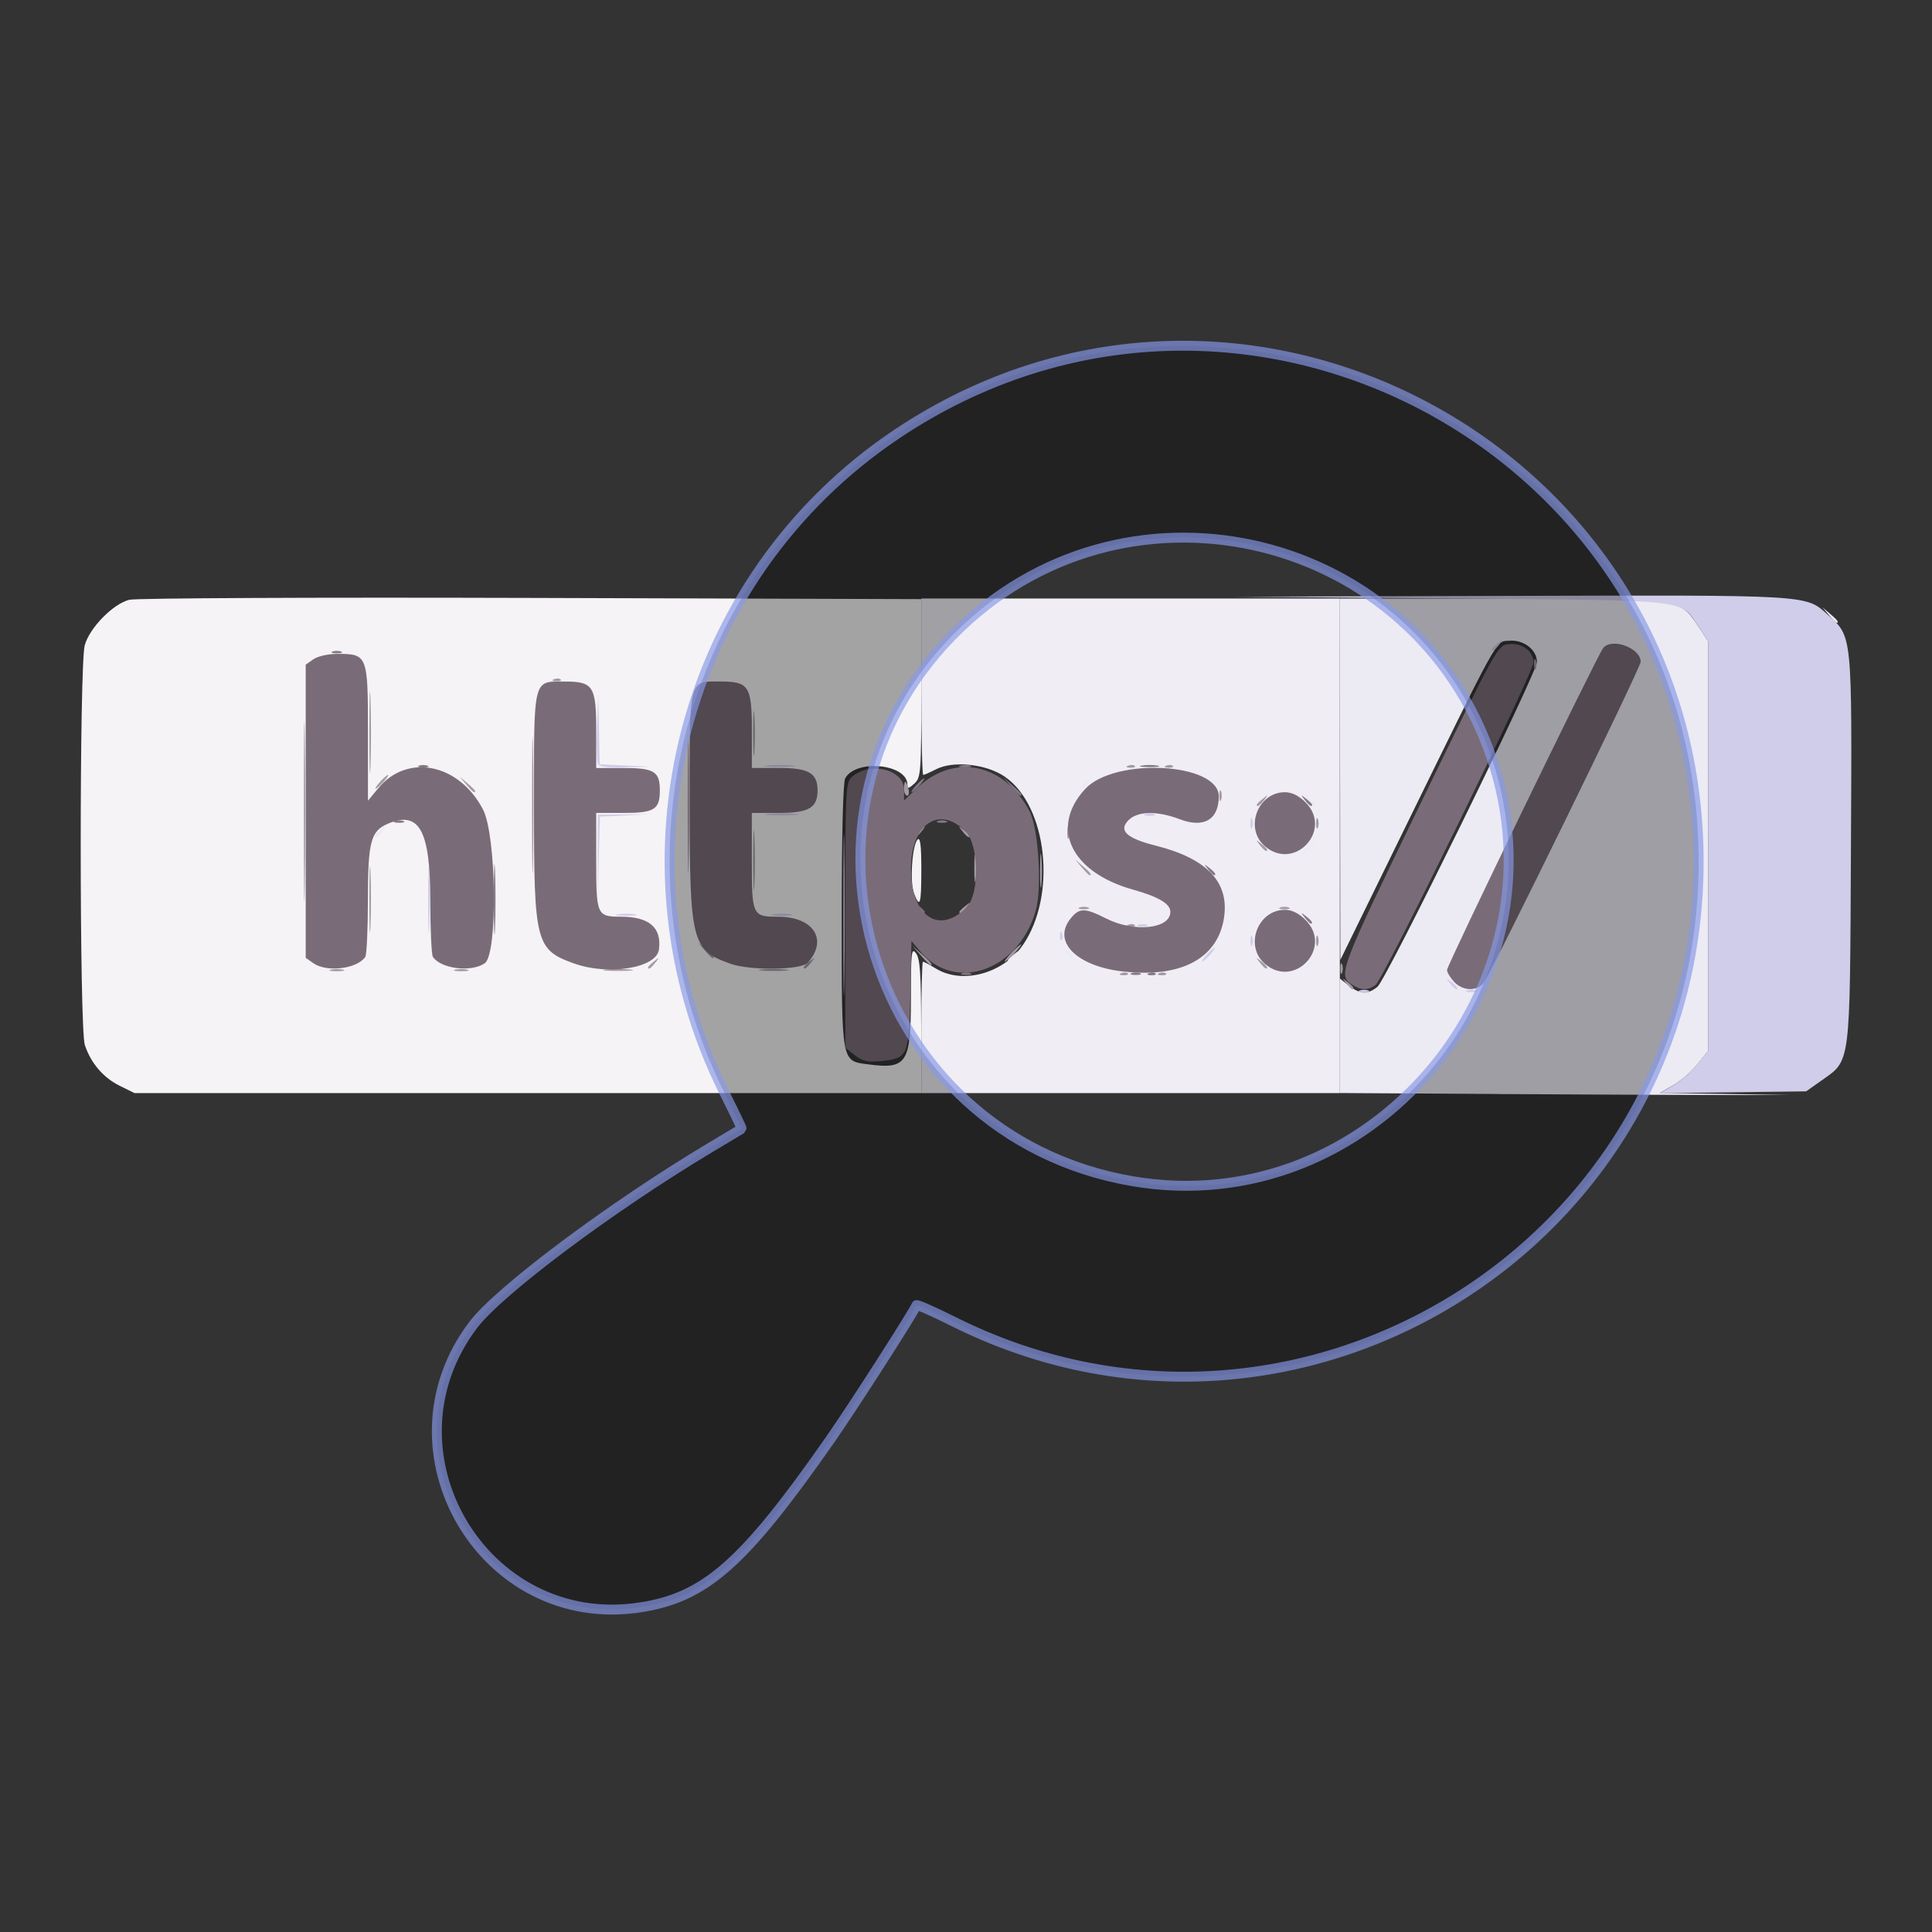 <?xml version="1.0" encoding="UTF-8" standalone="no"?>
<!-- Created with Inkscape (http://www.inkscape.org/) -->

<svg
   width="256"
   height="256"
   viewBox="0 0 67.733 67.733"
   version="1.1"
   id="svg1"
   inkscape:version="1.3.2 (091e20e, 2023-11-25, custom)"
   sodipodi:docname="website-check-and-crawl.svg"
   xml:space="preserve"
   inkscape:export-filename="website-check-and-crawl.png"
   inkscape:export-xdpi="96"
   inkscape:export-ydpi="96"
   xmlns:inkscape="http://www.inkscape.org/namespaces/inkscape"
   xmlns:sodipodi="http://sodipodi.sourceforge.net/DTD/sodipodi-0.dtd"
   xmlns="http://www.w3.org/2000/svg"
   xmlns:svg="http://www.w3.org/2000/svg"><rect x="0" y="0" width="67.733" height="67.733" fill="#333333" stroke="none"/><sodipodi:namedview
     id="namedview1"
     pagecolor="#ffffff"
     bordercolor="#666666"
     borderopacity="1.0"
     inkscape:showpageshadow="2"
     inkscape:pageopacity="0.0"
     inkscape:pagecheckerboard="0"
     inkscape:deskcolor="#d1d1d1"
     inkscape:document-units="mm"
     inkscape:zoom="4.4775295"
     inkscape:cx="110.6637"
     inkscape:cy="153.99117"
     inkscape:window-width="3456"
     inkscape:window-height="2054"
     inkscape:window-x="-11"
     inkscape:window-y="-11"
     inkscape:window-maximized="1"
     inkscape:current-layer="layer1" /><defs
     id="defs1" /><g
     inkscape:label="Layer 1"
     inkscape:groupmode="layer"
     id="layer1"><rect
       style="font-variation-settings:'wght' 400;display:inline;fill:#000000;fill-opacity:0;stroke:#e89f86;stroke-width:0.265;stroke-opacity:0"
       id="rect503"
       width="67.733"
       height="67.733"
       x="0"
       y="0"
       inkscape:label="border" /><g
       id="g2"
       inkscape:label="background"><path
         style="display:inline;fill:#f5f3f5;stroke-width:0.458"
         d="M 4.194,38.065 C 3.621,37.781 3.186,37.272 2.974,36.637 2.783,36.068 2.781,23.307 2.971,22.621 c 0.169,-0.611 0.994,-1.452 1.562,-1.594 0.235,-0.059 6.511,-0.088 14.095,-0.065 l 13.671,0.042 v 3.124 c 0,2.97 -0.012,3.135 -0.243,3.343 -0.199,0.18 -0.243,0.187 -0.243,0.038 0,-0.73 -1.812,-0.911 -2.183,-0.218 -0.074,0.137 -0.12,2.014 -0.12,4.827 0,5.214 -0.026,5.069 0.934,5.197 1.346,0.18 1.491,-0.044 1.491,-2.298 0,-1.638 0.019,-1.808 0.178,-1.598 0.142,0.188 0.179,0.709 0.182,2.569 l 0.004,2.334 -13.792,-9.7e-5 -13.792,-9.6e-5 z"
         id="path191" /><path
         style="display:inline;fill:#f0eef4;stroke-width:0.458"
         d="m 32.3,36.019 c 0,-1.267 0.026,-2.304 0.058,-2.304 0.032,0 0.236,0.109 0.455,0.242 0.921,0.562 2.353,0.178 3.041,-0.815 1.2,-1.731 0.873,-4.863 -0.616,-5.905 -0.646,-0.452 -1.819,-0.58 -2.428,-0.265 -0.207,0.107 -0.407,0.195 -0.443,0.195 -0.037,0 -0.067,-1.391 -0.067,-3.092 v -3.092 h 7.336 7.336 v 8.67 8.67 H 39.635 32.3 Z"
         id="path189" /><path
         style="display:inline;fill:#ecebf4;stroke-width:0.458"
         d="m 52.458,38.353 -5.487,-0.033 V 36.312 34.304 l 0.319,0.251 c 0.39,0.307 0.664,0.318 1.002,0.039 0.315,-0.26 5.59,-11.006 5.59,-11.388 0,-0.427 -0.467,-0.785 -0.969,-0.743 -0.492,0.041 -0.271,-0.357 -3.876,7.008 l -2.047,4.183 -0.009,-6.335 -0.009,-6.335 h 5.643 c 6.401,0 6.266,-0.019 6.937,0.994 l 0.334,0.504 v 7.182 7.182 l -0.375,0.466 c -0.206,0.256 -0.588,0.587 -0.849,0.735 l -0.473,0.269 2.304,0.037 2.304,0.037 -2.425,-0.001 c -1.334,-9.16e-4 -4.894,-0.016 -7.912,-0.034 z"
         id="path188" /><path
         style="display:inline;fill:#d0cdea;stroke-width:0.458"
         d="m 58.661,38.052 c 0.26,-0.151 0.642,-0.485 0.849,-0.741 l 0.375,-0.466 v -7.182 -7.182 l -0.333,-0.503 c -0.649,-0.98 -0.179,-0.926 -8.7,-0.997 l -7.578,-0.062 9.7,-0.028 c 10.517,-0.03 10.327,-0.041 11.096,0.653 0.877,0.792 0.859,0.617 0.821,8.229 -0.039,7.703 0.004,7.375 -1.055,8.124 l -0.515,0.364 -2.567,0.032 -2.567,0.032 z"
         id="path187" /></g><g
       id="g1"
       inkscape:label="shadows"
       style="display:inline"><path
         style="fill:#f5f3f5;stroke-width:0.458"
         d="m 32.043,31.32 c -0.152,-0.391 -0.065,-1.697 0.126,-1.887 0.094,-0.094 0.131,0.2 0.131,1.045 0,1.239 -0.045,1.387 -0.257,0.843 z"
         id="path195" /><path
         style="fill:#ecebf4;stroke-width:0.458"
         d="m 64.117,21.56 -0.231,-0.273 0.273,0.231 c 0.256,0.217 0.328,0.315 0.231,0.315 -0.023,0 -0.146,-0.123 -0.273,-0.273 z"
         id="path211" /><path
         style="fill:#ecebf4;stroke-width:0.458"
         d="m 37.877,27.607 c 0,-0.025 0.095,-0.121 0.212,-0.212 0.192,-0.151 0.197,-0.147 0.046,0.046 -0.158,0.202 -0.258,0.266 -0.258,0.166 z"
         id="path210" /><path
         style="fill:#ecebf4;stroke-width:0.458"
         d="m 45.808,27.986 -0.231,-0.273 0.273,0.231 c 0.256,0.217 0.328,0.315 0.231,0.315 -0.023,0 -0.146,-0.123 -0.273,-0.273 z"
         id="path209" /><path
         style="fill:#ecebf4;stroke-width:0.458"
         d="m 13.142,29.304 c 0,-0.025 0.095,-0.121 0.212,-0.212 0.192,-0.151 0.197,-0.147 0.046,0.046 -0.158,0.202 -0.258,0.266 -0.258,0.166 z"
         id="path208" /><path
         style="fill:#ecebf4;stroke-width:0.458"
         d="m 45.819,29.714 c 0.121,-0.133 0.247,-0.243 0.28,-0.243 0.033,0 -0.038,0.109 -0.159,0.243 -0.121,0.133 -0.247,0.243 -0.28,0.243 -0.033,0 0.038,-0.109 0.159,-0.243 z"
         id="path207" /><path
         style="fill:#ecebf4;stroke-width:0.458"
         d="m 42.989,31.896 c 0,-0.167 0.028,-0.235 0.061,-0.152 0.034,0.083 0.034,0.22 0,0.303 -0.034,0.083 -0.061,0.015 -0.061,-0.152 z"
         id="path206" /><path
         style="fill:#ecebf4;stroke-width:0.458"
         d="m 44.061,32.214 c 0,-0.025 0.095,-0.121 0.212,-0.212 0.192,-0.151 0.197,-0.147 0.046,0.046 -0.158,0.202 -0.258,0.266 -0.258,0.166 z"
         id="path205" /><path
         style="fill:#ecebf4;stroke-width:0.458"
         d="m 37.377,33.382 c -0.151,-0.192 -0.147,-0.197 0.046,-0.046 0.202,0.158 0.266,0.258 0.166,0.258 -0.025,0 -0.121,-0.095 -0.212,-0.212 z"
         id="path204" /><path
         style="fill:#ecebf4;stroke-width:0.458"
         d="m 35.331,33.669 c 0,-0.025 0.095,-0.121 0.212,-0.212 0.192,-0.151 0.197,-0.147 0.046,0.046 -0.158,0.202 -0.258,0.266 -0.258,0.166 z"
         id="path203" /><path
         style="fill:#ecebf4;stroke-width:0.458"
         d="m 45.759,33.912 c 0,-0.025 0.095,-0.121 0.212,-0.212 0.192,-0.151 0.197,-0.147 0.046,0.046 -0.158,0.202 -0.258,0.266 -0.258,0.166 z"
         id="path202" /><path
         style="fill:#d0cdea;stroke-width:0.458"
         d="m 52.306,22.757 c 0,-0.025 0.095,-0.121 0.212,-0.212 0.192,-0.151 0.197,-0.147 0.046,0.046 -0.158,0.202 -0.258,0.266 -0.258,0.166 z"
         id="path240" /><path
         style="fill:#d0cdea;stroke-width:0.458"
         d="m 26.874,26.837 c 0.25,-0.026 0.659,-0.026 0.909,0 0.25,0.026 0.045,0.048 -0.455,0.048 -0.5,0 -0.705,-0.021 -0.455,-0.048 z"
         id="path239" /><path
         style="fill:#d0cdea;stroke-width:0.458"
         d="m 20.954,26.764 c -0.034,-0.088 -0.044,-0.675 -0.021,-1.303 l 0.04,-1.143 0.025,1.238 0.025,1.238 0.879,0.042 0.879,0.042 -0.883,0.024 c -0.639,0.017 -0.9,-0.02 -0.945,-0.137 z"
         id="path238" /><path
         style="fill:#d0cdea;stroke-width:0.458"
         d="m 40.151,28.542 c 0.083,-0.034 0.22,-0.034 0.303,0 0.083,0.034 0.015,0.061 -0.152,0.061 -0.167,0 -0.235,-0.028 -0.152,-0.061 z"
         id="path237" /><path
         style="fill:#d0cdea;stroke-width:0.458"
         d="m 26.938,28.534 c 0.285,-0.026 0.722,-0.025 0.97,9.17e-4 0.248,0.026 0.015,0.047 -0.519,0.047 -0.534,-4.4e-4 -0.737,-0.022 -0.451,-0.047 z"
         id="path236" /><path
         style="fill:#d0cdea;stroke-width:0.458"
         d="m 43.838,28.865 c 0,-0.167 0.028,-0.235 0.061,-0.152 0.034,0.083 0.034,0.22 0,0.303 -0.034,0.083 -0.061,0.015 -0.061,-0.152 z"
         id="path235" /><path
         style="fill:#d0cdea;stroke-width:0.458"
         d="m 20.957,30.047 0.006,-1.486 0.909,-0.008 0.909,-0.008 -0.875,0.043 -0.875,0.043 -0.04,1.45 -0.04,1.45 z"
         id="path234" /><path
         style="fill:#d0cdea;stroke-width:0.458"
         d="m 27.118,32.052 c 0.184,-0.028 0.457,-0.027 0.606,0.002 0.149,0.029 -0.002,0.052 -0.335,0.051 -0.333,-9.17e-4 -0.455,-0.024 -0.271,-0.052 z"
         id="path233" /><path
         style="fill:#d0cdea;stroke-width:0.458"
         d="m 21.662,32.052 c 0.184,-0.028 0.457,-0.027 0.606,0.002 0.149,0.029 -0.002,0.052 -0.335,0.051 -0.333,-9.17e-4 -0.455,-0.024 -0.271,-0.052 z"
         id="path232" /><path
         style="fill:#d0cdea;stroke-width:0.458"
         d="m 39.908,32.422 c 0.083,-0.034 0.22,-0.034 0.303,0 0.083,0.034 0.015,0.061 -0.152,0.061 -0.167,0 -0.235,-0.028 -0.152,-0.061 z"
         id="path231" /><path
         style="fill:#d0cdea;stroke-width:0.458"
         d="m 37.159,32.796 c 0.006,-0.141 0.035,-0.17 0.073,-0.073 0.035,0.088 0.031,0.192 -0.01,0.232 -0.04,0.04 -0.069,-0.031 -0.064,-0.159 z"
         id="path230" /><path
         style="fill:#d0cdea;stroke-width:0.458"
         d="m 43.838,32.988 c 0,-0.167 0.028,-0.235 0.061,-0.152 0.034,0.083 0.034,0.22 0,0.303 -0.034,0.083 -0.061,0.015 -0.061,-0.152 z"
         id="path229" /><path
         style="fill:#d0cdea;stroke-width:0.458"
         d="m 15.01,31.533 c 0,-1.034 0.019,-1.457 0.041,-0.94 0.023,0.517 0.023,1.363 0,1.879 -0.023,0.517 -0.041,0.094 -0.041,-0.94 z"
         id="path228" /><path
         style="fill:#d0cdea;stroke-width:0.458"
         d="m 42.303,33.473 c 0.121,-0.133 0.247,-0.243 0.28,-0.243 0.033,0 -0.038,0.109 -0.159,0.243 -0.121,0.133 -0.247,0.242 -0.28,0.242 -0.033,0 0.038,-0.109 0.159,-0.242 z"
         id="path227" /><path
         style="fill:#d0cdea;stroke-width:0.458"
         d="m 50.836,34.473 c -0.151,-0.192 -0.147,-0.197 0.046,-0.046 0.202,0.158 0.266,0.258 0.166,0.258 -0.025,0 -0.121,-0.095 -0.212,-0.212 z"
         id="path226" /><path
         style="fill:#d0cdea;stroke-width:0.458"
         d="m 51.427,34.726 c 0.083,-0.034 0.22,-0.034 0.303,0 0.083,0.034 0.015,0.061 -0.152,0.061 -0.167,0 -0.235,-0.028 -0.152,-0.061 z"
         id="path225" /><path
         style="fill:#d0cdea;stroke-width:0.458"
         d="m 47.668,34.726 c 0.083,-0.034 0.22,-0.034 0.303,0 0.083,0.034 0.015,0.061 -0.152,0.061 -0.167,0 -0.235,-0.028 -0.152,-0.061 z"
         id="path224" /><path
         style="fill:#d0cdea;stroke-width:0.458"
         d="m 29.566,32.078 c -3.6e-5,-2.534 0.016,-3.588 0.036,-2.342 0.02,1.246 0.02,3.319 6.4e-5,4.608 -0.02,1.288 -0.036,0.269 -0.036,-2.265 z"
         id="path223" /><path
         style="fill:#a39aa4;stroke-width:0.458"
         d="m 53.78,23.288 c 0,-0.167 0.028,-0.235 0.061,-0.152 0.034,0.083 0.034,0.22 0,0.303 -0.034,0.083 -0.061,0.015 -0.061,-0.152 z"
         id="path376" /><path
         style="fill:#a39aa4;stroke-width:0.458"
         d="m 19.424,23.811 c 0.088,-0.035 0.192,-0.031 0.232,0.01 0.04,0.04 -0.031,0.069 -0.159,0.064 -0.141,-0.006 -0.17,-0.035 -0.073,-0.073 z"
         id="path375" /><path
         style="fill:#a39aa4;stroke-width:0.458"
         d="m 40.886,26.842 c 0.088,-0.035 0.192,-0.031 0.232,0.01 0.04,0.04 -0.031,0.069 -0.159,0.064 -0.141,-0.006 -0.17,-0.035 -0.073,-0.073 z"
         id="path374" /><path
         style="fill:#a39aa4;stroke-width:0.458"
         d="m 39.552,26.842 c 0.088,-0.035 0.192,-0.031 0.232,0.01 0.04,0.04 -0.031,0.069 -0.159,0.064 -0.141,-0.006 -0.17,-0.035 -0.073,-0.073 z"
         id="path373" /><path
         style="fill:#a39aa4;stroke-width:0.458"
         d="m 26.403,25.713 c 0,-0.7 0.02,-0.987 0.045,-0.637 0.024,0.35 0.024,0.923 0,1.273 -0.024,0.35 -0.045,0.064 -0.045,-0.637 z"
         id="path372" /><path
         style="fill:#a39aa4;stroke-width:0.458"
         d="m 13.324,27.41 c 0.121,-0.133 0.247,-0.243 0.28,-0.243 0.033,0 -0.038,0.109 -0.159,0.243 -0.121,0.133 -0.247,0.243 -0.28,0.243 -0.033,0 0.038,-0.109 0.159,-0.243 z"
         id="path371" /><path
         style="fill:#a39aa4;stroke-width:0.458"
         d="m 16.344,27.501 -0.231,-0.273 0.273,0.231 c 0.15,0.127 0.273,0.25 0.273,0.273 0,0.097 -0.098,0.025 -0.315,-0.231 z"
         id="path370" /><path
         style="fill:#a39aa4;stroke-width:0.458"
         d="m 31.693,27.653 c 0,-0.133 0.021,-0.243 0.046,-0.243 0.026,0 0.075,0.109 0.11,0.243 0.035,0.133 0.014,0.243 -0.046,0.243 -0.06,0 -0.11,-0.109 -0.11,-0.243 z"
         id="path369" /><path
         style="fill:#a39aa4;stroke-width:0.458"
         d="m 12.95,25.652 c 1.19e-4,-1.267 0.018,-1.769 0.04,-1.115 0.022,0.654 0.022,1.69 -2.11e-4,2.304 -0.022,0.613 -0.04,0.079 -0.04,-1.189 z"
         id="path368" /><path
         style="fill:#a39aa4;stroke-width:0.458"
         d="m 42.747,27.895 c 0,-0.167 0.028,-0.235 0.061,-0.152 0.034,0.083 0.034,0.22 0,0.303 -0.034,0.083 -0.061,0.015 -0.061,-0.152 z"
         id="path367" /><path
         style="fill:#a39aa4;stroke-width:0.458"
         d="m 44.061,28.213 c 0,-0.025 0.095,-0.121 0.212,-0.212 0.192,-0.151 0.197,-0.147 0.046,0.046 -0.158,0.202 -0.258,0.266 -0.258,0.166 z"
         id="path366" /><path
         style="fill:#a39aa4;stroke-width:0.458"
         d="m 46.142,28.865 c 0,-0.167 0.028,-0.235 0.061,-0.152 0.034,0.083 0.034,0.22 0,0.303 -0.034,0.083 -0.061,0.015 -0.061,-0.152 z"
         id="path365" /><path
         style="fill:#a39aa4;stroke-width:0.458"
         d="m 33.739,29.138 c -0.151,-0.192 -0.147,-0.197 0.046,-0.046 0.117,0.092 0.212,0.187 0.212,0.212 0,0.1 -0.1,0.036 -0.258,-0.166 z"
         id="path364" /><path
         style="fill:#a39aa4;stroke-width:0.458"
         d="m 32.057,29.304 c 0,-0.025 0.095,-0.121 0.212,-0.212 0.192,-0.151 0.197,-0.147 0.046,0.046 -0.158,0.202 -0.258,0.266 -0.258,0.166 z"
         id="path363" /><path
         style="fill:#a39aa4;stroke-width:0.458"
         d="m 37.416,29.168 c 0.002,-0.2 0.03,-0.267 0.06,-0.149 0.031,0.118 0.029,0.282 -0.005,0.364 -0.033,0.082 -0.058,-0.014 -0.056,-0.214 z"
         id="path362" /><path
         style="fill:#a39aa4;stroke-width:0.458"
         d="m 44.167,29.623 c -0.151,-0.192 -0.147,-0.197 0.046,-0.046 0.117,0.092 0.212,0.187 0.212,0.212 0,0.1 -0.1,0.036 -0.258,-0.166 z"
         id="path361" /><path
         style="fill:#a39aa4;stroke-width:0.458"
         d="m 37.926,30.411 -0.231,-0.273 0.273,0.231 c 0.256,0.217 0.328,0.315 0.231,0.315 -0.023,0 -0.146,-0.123 -0.273,-0.273 z"
         id="path360" /><path
         style="fill:#a39aa4;stroke-width:0.458"
         d="m 34.157,30.441 c 0,-0.433 0.022,-0.611 0.049,-0.394 0.027,0.217 0.027,0.571 0,0.788 -0.027,0.217 -0.049,0.039 -0.049,-0.394 z"
         id="path359" /><path
         style="fill:#a39aa4;stroke-width:0.458"
         d="m 36.464,30.502 c 4.4e-4,-0.534 0.022,-0.737 0.047,-0.451 0.026,0.285 0.025,0.722 -9.17e-4,0.97 -0.026,0.248 -0.047,0.015 -0.047,-0.519 z"
         id="path358" /><path
         style="fill:#a39aa4;stroke-width:0.458"
         d="m 26.406,30.138 c 1.88e-4,-0.934 0.019,-1.3 0.042,-0.813 0.023,0.486 0.023,1.25 -3.44e-4,1.698 -0.023,0.447 -0.042,0.049 -0.042,-0.884 z"
         id="path357" /><path
         style="fill:#a39aa4;stroke-width:0.458"
         d="m 44.88,31.816 c 0.083,-0.034 0.22,-0.034 0.303,0 0.083,0.034 0.015,0.061 -0.152,0.061 -0.167,0 -0.235,-0.028 -0.152,-0.061 z"
         id="path356" /><path
         style="fill:#a39aa4;stroke-width:0.458"
         d="m 37.847,31.816 c 0.083,-0.034 0.22,-0.034 0.303,0 0.083,0.034 0.015,0.061 -0.152,0.061 -0.167,0 -0.235,-0.028 -0.152,-0.061 z"
         id="path355" /><path
         style="fill:#a39aa4;stroke-width:0.458"
         d="m 33.634,31.972 c 0,-0.025 0.095,-0.121 0.212,-0.212 0.192,-0.151 0.197,-0.147 0.046,0.046 -0.158,0.202 -0.258,0.266 -0.258,0.166 z"
         id="path354" /><path
         style="fill:#a39aa4;stroke-width:0.458"
         d="m 24.109,28.198 c 5e-5,-2.134 0.017,-2.99 0.037,-1.902 0.02,1.088 0.02,2.834 -8.7e-5,3.88 -0.02,1.046 -0.037,0.156 -0.037,-1.978 z"
         id="path353" /><path
         style="fill:#a39aa4;stroke-width:0.458"
         d="m 18.652,28.198 c 5e-5,-2.134 0.017,-2.99 0.037,-1.902 0.02,1.088 0.02,2.834 -9.2e-5,3.88 -0.02,1.046 -0.037,0.156 -0.037,-1.978 z"
         id="path352" /><path
         style="fill:#a39aa4;stroke-width:0.458"
         d="m 39.552,32.42 c 0.088,-0.035 0.192,-0.031 0.232,0.01 0.04,0.04 -0.031,0.069 -0.159,0.064 -0.141,-0.006 -0.17,-0.035 -0.073,-0.073 z"
         id="path351" /><path
         style="fill:#a39aa4;stroke-width:0.458"
         d="m 46.142,32.987 c 0,-0.167 0.028,-0.235 0.061,-0.152 0.034,0.083 0.034,0.22 0,0.303 -0.034,0.083 -0.061,0.015 -0.061,-0.152 z"
         id="path350" /><path
         style="fill:#a39aa4;stroke-width:0.458"
         d="m 12.948,31.532 c 0,-1.034 0.019,-1.457 0.041,-0.94 0.023,0.517 0.023,1.363 0,1.879 -0.023,0.517 -0.041,0.094 -0.041,-0.94 z"
         id="path349" /><path
         style="fill:#a39aa4;stroke-width:0.458"
         d="m 10.651,28.441 c 2.8e-5,-2.801 0.016,-3.929 0.035,-2.508 0.019,1.422 0.019,3.713 -5e-5,5.093 -0.019,1.379 -0.035,0.216 -0.035,-2.585 z"
         id="path348" /><path
         style="fill:#a39aa4;stroke-width:0.458"
         d="m 24.71,33.321 -0.231,-0.273 0.273,0.231 c 0.256,0.217 0.328,0.315 0.231,0.315 -0.023,0 -0.146,-0.123 -0.273,-0.273 z"
         id="path347" /><path
         style="fill:#a39aa4;stroke-width:0.458"
         d="m 35.452,33.412 c 0.157,-0.167 0.312,-0.303 0.345,-0.303 0.033,0 -0.068,0.136 -0.224,0.303 -0.157,0.167 -0.312,0.303 -0.345,0.303 -0.033,0 0.068,-0.136 0.224,-0.303 z"
         id="path346" /><path
         style="fill:#a39aa4;stroke-width:0.458"
         d="m 32.291,33.503 -0.294,-0.333 0.333,0.294 c 0.312,0.275 0.389,0.373 0.294,0.373 -0.022,0 -0.172,-0.15 -0.333,-0.333 z"
         id="path345" /><path
         style="fill:#a39aa4;stroke-width:0.458"
         d="m 44.167,33.745 c -0.151,-0.192 -0.147,-0.197 0.046,-0.046 0.202,0.158 0.266,0.258 0.166,0.258 -0.025,0 -0.121,-0.095 -0.212,-0.212 z"
         id="path344" /><path
         style="fill:#a39aa4;stroke-width:0.458"
         d="m 28.177,33.912 c 0,-0.025 0.095,-0.121 0.212,-0.212 0.192,-0.151 0.197,-0.147 0.046,0.046 -0.158,0.202 -0.258,0.266 -0.258,0.166 z"
         id="path343" /><path
         style="fill:#a39aa4;stroke-width:0.458"
         d="m 22.721,33.912 c 0,-0.025 0.095,-0.121 0.212,-0.212 0.192,-0.151 0.197,-0.147 0.046,0.046 -0.158,0.202 -0.258,0.266 -0.258,0.166 z"
         id="path342" /><path
         style="fill:#a39aa4;stroke-width:0.458"
         d="m 26.689,33.991 c 0.215,-0.027 0.597,-0.027 0.849,-9.17e-4 0.252,0.026 0.075,0.048 -0.391,0.049 -0.467,4.58e-4 -0.673,-0.021 -0.457,-0.048 z"
         id="path341" /><path
         style="fill:#a39aa4;stroke-width:0.458"
         d="m 21.233,33.991 c 0.215,-0.027 0.597,-0.027 0.849,-9.17e-4 0.252,0.026 0.075,0.048 -0.391,0.049 -0.467,4.58e-4 -0.673,-0.021 -0.457,-0.048 z"
         id="path340" /><path
         style="fill:#a39aa4;stroke-width:0.458"
         d="m 15.961,33.995 c 0.117,-0.03 0.308,-0.03 0.424,0 0.117,0.031 0.021,0.055 -0.212,0.055 -0.233,0 -0.329,-0.025 -0.212,-0.055 z"
         id="path339" /><path
         style="fill:#a39aa4;stroke-width:0.458"
         d="m 11.596,33.995 c 0.117,-0.03 0.308,-0.03 0.424,0 0.117,0.031 0.021,0.055 -0.212,0.055 -0.233,0 -0.329,-0.025 -0.212,-0.055 z"
         id="path338" /><path
         style="fill:#a39aa4;stroke-width:0.458"
         d="m 46.99,33.958 c 0,-0.167 0.028,-0.235 0.061,-0.152 0.034,0.083 0.034,0.22 0,0.303 -0.034,0.083 -0.061,0.015 -0.061,-0.152 z"
         id="path337" /><path
         style="fill:#a39aa4;stroke-width:0.458"
         d="m 40.643,34.117 c 0.088,-0.035 0.192,-0.031 0.232,0.01 0.04,0.04 -0.031,0.069 -0.159,0.064 -0.141,-0.006 -0.17,-0.035 -0.073,-0.073 z"
         id="path336" /><path
         style="fill:#a39aa4;stroke-width:0.458"
         d="m 39.31,34.117 c 0.088,-0.035 0.192,-0.031 0.232,0.01 0.04,0.04 -0.031,0.069 -0.159,0.064 -0.141,-0.006 -0.17,-0.035 -0.073,-0.073 z"
         id="path335" /><path
         style="fill:#a39aa4;stroke-width:0.458"
         d="m 47.198,34.473 c -0.151,-0.192 -0.147,-0.197 0.046,-0.046 0.202,0.158 0.266,0.258 0.166,0.258 -0.025,0 -0.121,-0.095 -0.212,-0.212 z"
         id="path334" /><path
         style="fill:#847884;stroke-width:0.458"
         d="m 11.657,22.843 c 0.083,-0.034 0.22,-0.034 0.303,0 0.083,0.034 0.015,0.061 -0.152,0.061 -0.167,0 -0.235,-0.028 -0.152,-0.061 z"
         id="path493" /><path
         style="fill:#847884;stroke-width:0.458"
         d="m 40.03,26.84 c 0.15,-0.029 0.396,-0.029 0.546,0 0.15,0.029 0.027,0.053 -0.273,0.053 -0.3,0 -0.423,-0.024 -0.273,-0.053 z"
         id="path492" /><path
         style="fill:#847884;stroke-width:0.458"
         d="m 33.666,26.841 c 0.118,-0.031 0.282,-0.029 0.364,0.005 0.082,0.033 -0.014,0.058 -0.214,0.056 -0.2,-0.002 -0.267,-0.03 -0.149,-0.06 z"
         id="path491" /><path
         style="fill:#847884;stroke-width:0.458"
         d="m 14.688,26.845 c 0.083,-0.034 0.22,-0.034 0.303,0 0.083,0.034 0.015,0.061 -0.152,0.061 -0.167,0 -0.235,-0.028 -0.152,-0.061 z"
         id="path490" /><path
         style="fill:#847884;stroke-width:0.458"
         d="m 32.118,27.531 c 0.121,-0.133 0.247,-0.243 0.28,-0.243 0.033,0 -0.038,0.109 -0.159,0.243 -0.121,0.133 -0.247,0.243 -0.28,0.243 -0.033,0 0.038,-0.109 0.159,-0.243 z"
         id="path489" /><path
         style="fill:#847884;stroke-width:0.458"
         d="m 35.443,27.561 -0.294,-0.333 0.333,0.294 c 0.312,0.275 0.389,0.373 0.294,0.373 -0.022,0 -0.172,-0.15 -0.333,-0.333 z"
         id="path488" /><path
         style="fill:#847884;stroke-width:0.458"
         d="m 45.743,28.046 c -0.151,-0.192 -0.147,-0.197 0.046,-0.046 0.117,0.092 0.212,0.187 0.212,0.212 0,0.1 -0.1,0.036 -0.258,-0.166 z"
         id="path487" /><path
         style="fill:#847884;stroke-width:0.458"
         d="m 32.876,28.785 c 0.083,-0.034 0.22,-0.034 0.303,0 0.083,0.034 0.015,0.061 -0.152,0.061 -0.167,0 -0.235,-0.028 -0.152,-0.061 z"
         id="path486" /><path
         style="fill:#847884;stroke-width:0.458"
         d="m 13.839,28.785 c 0.083,-0.034 0.22,-0.034 0.303,0 0.083,0.034 0.015,0.061 -0.152,0.061 -0.167,0 -0.235,-0.028 -0.152,-0.061 z"
         id="path485" /><path
         style="fill:#847884;stroke-width:0.458"
         d="m 42.348,30.471 c -0.151,-0.192 -0.147,-0.197 0.046,-0.046 0.202,0.158 0.266,0.258 0.166,0.258 -0.025,0 -0.121,-0.095 -0.212,-0.212 z"
         id="path484" /><path
         style="fill:#847884;stroke-width:0.458"
         d="m 32.163,31.805 c -0.151,-0.192 -0.147,-0.197 0.046,-0.046 0.117,0.092 0.212,0.187 0.212,0.212 0,0.1 -0.1,0.036 -0.258,-0.166 z"
         id="path483" /><path
         style="fill:#847884;stroke-width:0.458"
         d="m 45.743,32.169 c -0.151,-0.192 -0.147,-0.197 0.046,-0.046 0.202,0.158 0.266,0.258 0.166,0.258 -0.025,0 -0.121,-0.095 -0.212,-0.212 z"
         id="path482" /><path
         style="fill:#847884;stroke-width:0.458"
         d="m 17.314,31.532 c 0,-1.1 0.018,-1.551 0.041,-1 0.022,0.55 0.022,1.45 0,2.001 -0.022,0.55 -0.041,0.1 -0.041,-1 z"
         id="path481" /><path
         style="fill:#847884;stroke-width:0.458"
         d="m 40.28,34.117 c 0.088,-0.035 0.192,-0.031 0.232,0.01 0.04,0.04 -0.031,0.069 -0.159,0.064 -0.141,-0.006 -0.17,-0.035 -0.073,-0.073 z"
         id="path480" /><path
         style="fill:#847884;stroke-width:0.458"
         d="m 39.666,34.12 c 0.083,-0.034 0.22,-0.034 0.303,0 0.083,0.034 0.015,0.061 -0.152,0.061 -0.167,0 -0.235,-0.028 -0.152,-0.061 z"
         id="path479" /><path
         style="fill:#847884;stroke-width:0.458"
         d="m 33.724,34.12 c 0.083,-0.034 0.22,-0.034 0.303,0 0.083,0.034 0.015,0.061 -0.152,0.061 -0.167,0 -0.235,-0.028 -0.152,-0.061 z"
         id="path169" /></g><path
       style="display:inline;fill:#796c78;stroke-width:0.458"
       d="m 29.966,36.992 -0.333,-0.263 v -4.641 c 0,-4.384 0.013,-4.652 0.227,-4.846 0.621,-0.562 1.834,-0.272 1.834,0.438 v 0.385 l 0.455,-0.435 c 1.296,-1.239 3.055,-0.878 3.945,0.81 0.315,0.599 0.444,2.709 0.213,3.502 -0.609,2.093 -2.822,2.866 -4.044,1.414 l -0.309,-0.367 -0.039,1.875 c -0.045,2.158 -0.084,2.246 -1.03,2.336 -0.471,0.045 -0.65,0.005 -0.918,-0.208 z m 3.91,-5.167 c 0.475,-0.468 0.456,-2.196 -0.03,-2.682 -0.925,-0.925 -1.91,-0.248 -1.91,1.313 0,1.651 0.963,2.331 1.94,1.369 z m 13.486,2.671 c -0.455,-0.319 -0.353,-0.582 2.436,-6.315 2.704,-5.556 2.706,-5.561 3.103,-5.6 0.466,-0.046 0.86,0.249 0.86,0.645 0,0.353 -5.266,11.108 -5.535,11.305 -0.279,0.204 -0.537,0.194 -0.864,-0.035 z m 3.615,-0.077 c -0.136,-0.146 -0.247,-0.332 -0.247,-0.413 0,-0.17 5.277,-11.049 5.476,-11.288 0.309,-0.372 1.314,-9.17e-4 1.314,0.485 0,0.206 -5.279,10.991 -5.516,11.27 -0.248,0.291 -0.73,0.266 -1.027,-0.053 z M 39.375,34.06 c -1.625,-0.185 -2.485,-1.04 -1.852,-1.844 0.311,-0.396 0.501,-0.398 1.255,-0.016 0.984,0.499 2.253,0.368 2.253,-0.233 0,-0.281 -0.414,-0.527 -1.309,-0.778 -2.178,-0.61 -2.924,-2.17 -1.683,-3.523 1.032,-1.126 4.69,-0.929 4.69,0.253 0,0.816 -0.524,1.124 -1.369,0.802 -0.789,-0.3 -1.474,-0.288 -1.794,0.031 -0.363,0.363 -0.073,0.637 0.943,0.892 1.834,0.461 2.616,1.305 2.394,2.586 -0.241,1.392 -1.524,2.056 -3.527,1.828 z m 4.969,-0.271 c -0.726,-0.624 -0.254,-1.892 0.704,-1.892 0.243,0 0.485,0.119 0.721,0.354 0.972,0.972 -0.382,2.434 -1.425,1.538 z m -33.357,-0.02 -0.269,-0.189 v -5.139 -5.139 l 0.269,-0.189 c 0.148,-0.104 0.518,-0.189 0.822,-0.189 1.079,0 1.091,0.031 1.091,2.763 v 2.385 l 0.359,-0.435 c 1.019,-1.237 2.83,-0.872 3.673,0.74 0.475,0.909 0.525,5.07 0.064,5.392 -0.47,0.329 -1.539,0.198 -1.82,-0.223 -0.049,-0.073 -0.09,-0.968 -0.091,-1.989 -0.002,-2.436 -0.383,-3.136 -1.463,-2.689 -0.625,0.259 -0.722,0.618 -0.724,2.689 -9.17e-4,1.02 -0.042,1.915 -0.091,1.989 -0.281,0.422 -1.35,0.553 -1.82,0.223 z m 9.146,0.012 c -1.352,-0.482 -1.413,-0.72 -1.413,-5.511 0,-4.564 -0.047,-4.376 1.091,-4.376 0.985,0 1.091,0.166 1.091,1.704 v 1.327 h 0.955 c 1.081,0 1.276,0.121 1.276,0.788 0,0.668 -0.195,0.788 -1.276,0.788 h -0.955 v 1.673 c 0,1.91 0.024,1.964 0.867,1.964 0.992,0 1.434,0.382 1.333,1.152 -0.085,0.646 -1.757,0.922 -2.969,0.49 z m 5.46,0.001 c -1.339,-0.478 -1.411,-0.758 -1.414,-5.547 -0.003,-4.526 -0.049,-4.342 1.089,-4.342 0.985,0 1.091,0.166 1.091,1.704 v 1.327 h 0.963 c 1.033,0 1.341,0.181 1.341,0.788 0,0.607 -0.307,0.788 -1.341,0.788 H 26.358 V 30.175 c 0,1.926 0.018,1.964 0.924,1.964 1.235,0 1.754,0.798 1.044,1.607 -0.234,0.267 -2.021,0.29 -2.733,0.037 z m 18.751,-4.116 c -0.726,-0.624 -0.254,-1.892 0.704,-1.892 0.243,0 0.485,0.119 0.721,0.354 0.972,0.972 -0.382,2.434 -1.425,1.538 z"
       id="path119"
       inkscape:label="https" /><path
       style="display:inline;fill:#000000;fill-opacity:0.329;stroke:#8699e8;stroke-width:0.348;stroke-opacity:0.67"
       d="m 22.419,56.357 c 2.3,-0.347 3.639,-1.524 6.678,-5.874 0.794,-1.136 2.957,-4.508 3.03,-4.723 0.013,-0.038 0.593,0.217 1.289,0.566 12.005,6.013 26.127,-2.685 26.136,-16.098 0.01,-14.466 -16.073,-23.061 -28.101,-15.018 -7.541,5.043 -10.134,14.952 -6.048,23.112 0.341,0.681 0.611,1.244 0.6,1.251 -0.011,0.007 -0.496,0.297 -1.078,0.645 -3.483,2.081 -7.425,5.028 -8.336,6.233 -3.35,4.427 0.36,10.731 5.83,9.905 z M 39.686,41.408 c -9.259,-1.598 -12.769,-12.993 -5.987,-19.435 6.002,-5.702 15.91,-3.263 18.588,4.575 2.744,8.033 -4.265,16.299 -12.601,14.86 z"
       id="path29"
       inkscape:label="search" /></g></svg>

